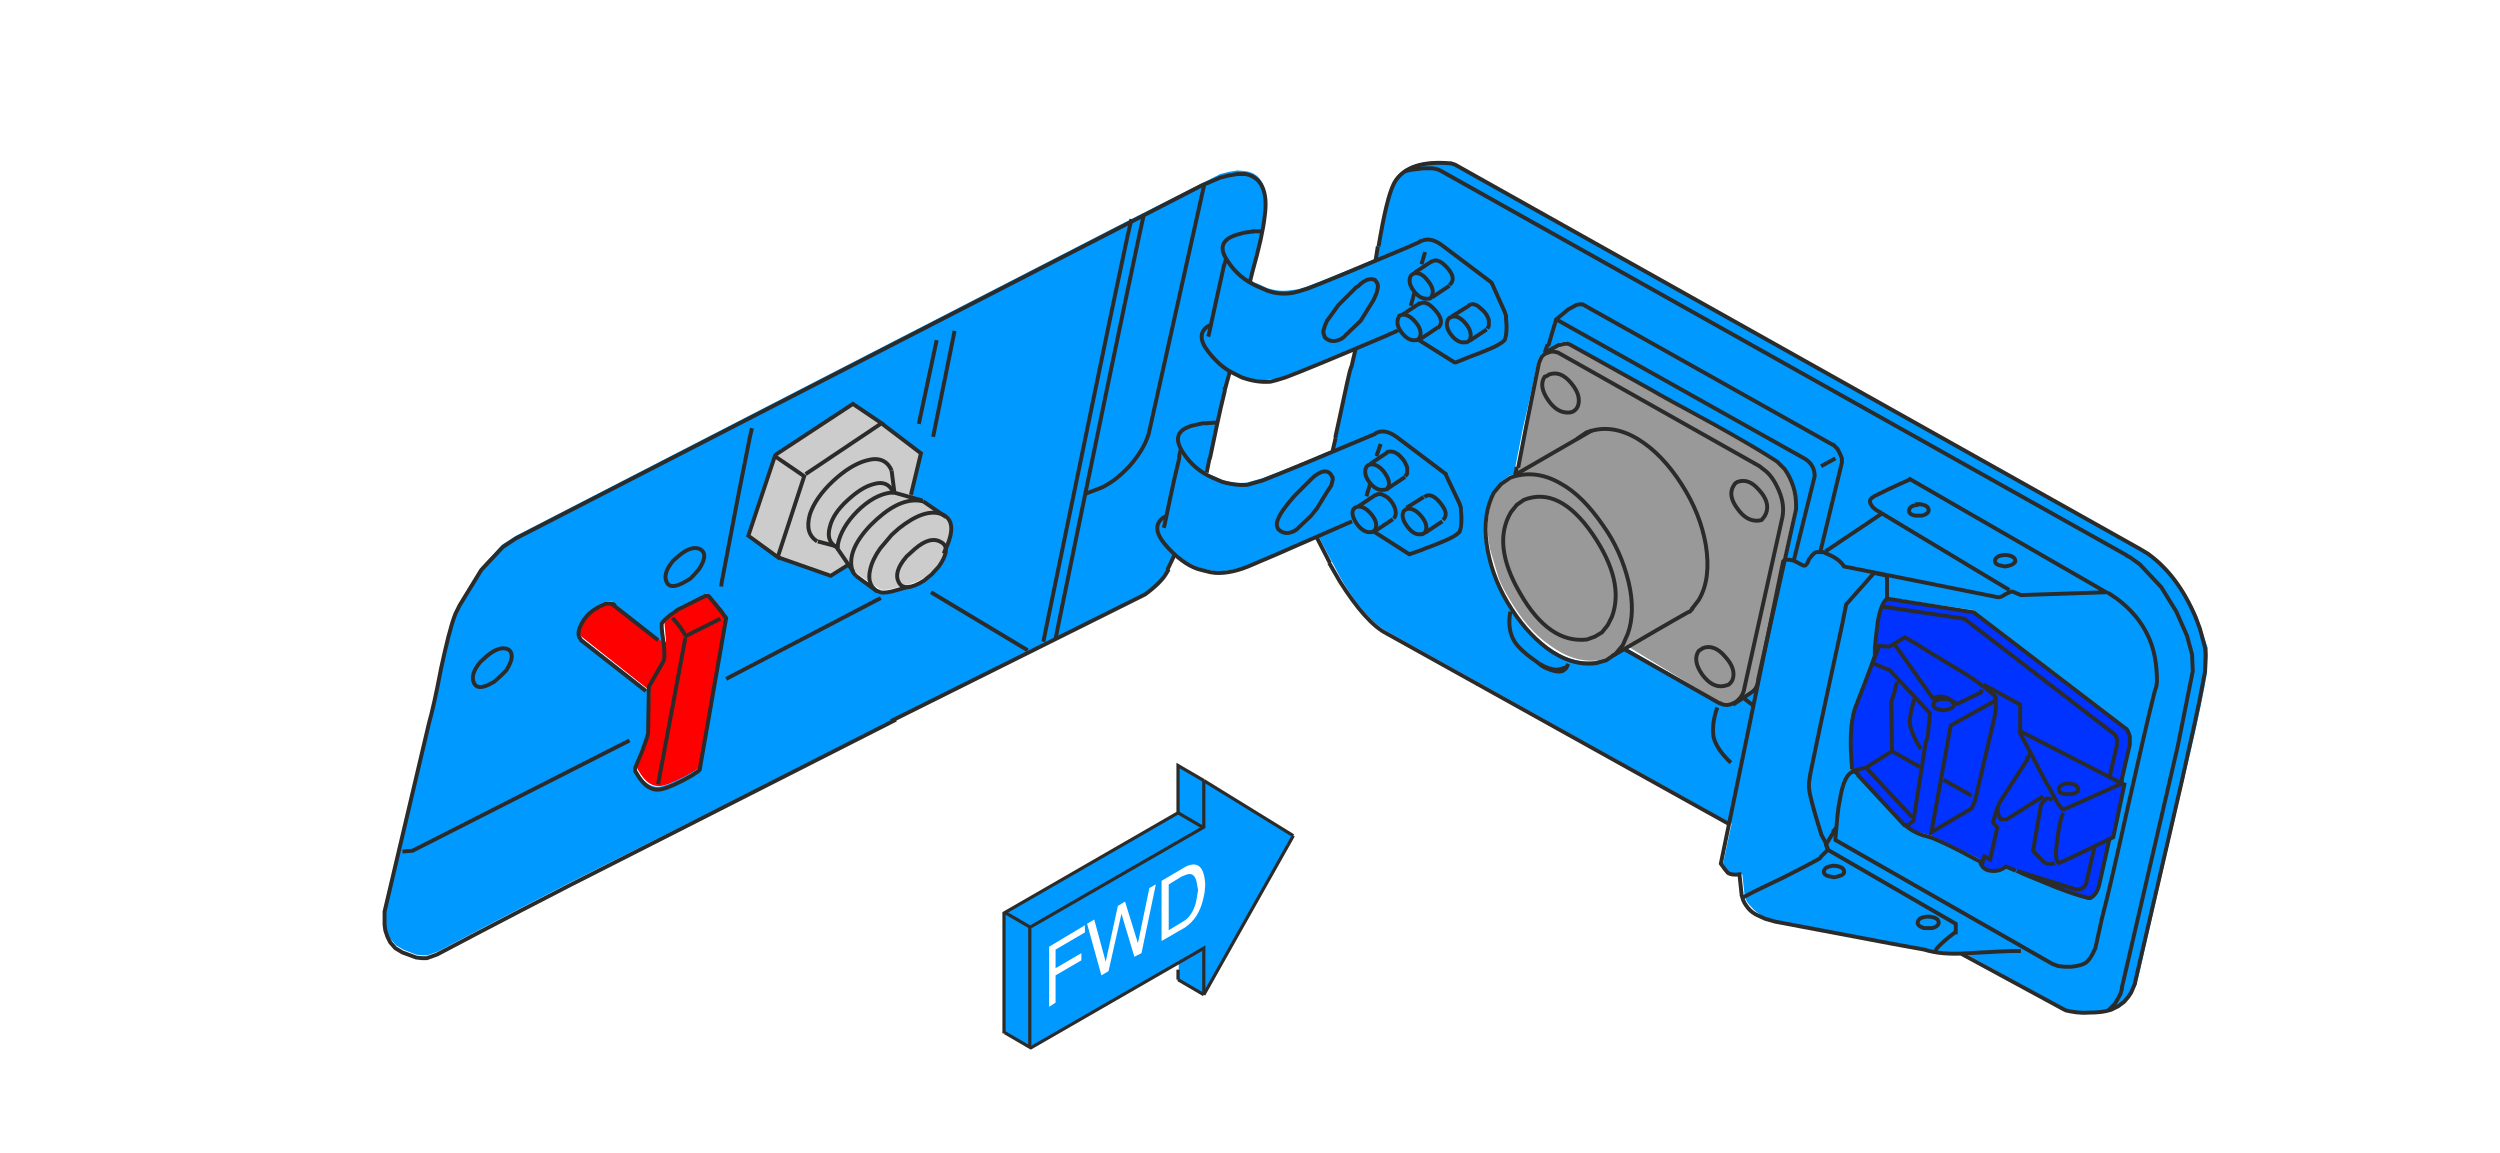 <?xml version="1.0" encoding="utf-8"?>
<!-- Generator: Adobe Illustrator 24.2.1, SVG Export Plug-In . SVG Version: 6.00 Build 0)  -->
<svg version="1.1" id="Ebene_1" xmlns="http://www.w3.org/2000/svg" xmlns:xlink="http://www.w3.org/1999/xlink" x="0px" y="0px"
	 viewBox="0 0 349.1 161" style="enable-background:new 0 0 349.1 161;" xml:space="preserve">
<style type="text/css">
	.st0{fill:#FF0000;}
	.st1{fill:#CCCCCC;}
	.st2{fill:#0099FF;}
	.st3{fill:#0033FF;}
	.st4{fill:#999999;}
	.st5{fill:none;stroke:#2B2B2A;stroke-width:0.55;stroke-miterlimit:5;}
	.st6{fill:none;stroke:#2B2B2A;stroke-width:0.45;stroke-miterlimit:5;}
</style>
<path class="st0" d="M85.4,84L85.4,84h-0.8l-0.9,0.4l-0.4,0.2c-0.7,0.4-1.2,1-1.7,1.6c-0.6,0.8-0.8,1.5-0.7,2.1l0.1,0.4l0.2,0.2
	l9.1,7.2l0.5,0.6l-0.1,5.4c-0.1,0.5-0.4,1.2-0.8,2.4c-0.5,1.3-0.8,2.1-0.9,2.4l-0.1,0.2l0.1,0.2l0.1,0.2c1,1.8,2.1,2.5,3.5,2.2
	c0.9-0.2,2.3-0.8,4.2-1.9l0.9-0.6l0.2-0.2l3.7-21.1l-2.4-3l-0.2-0.1l-0.3,0.1l-0.4,0.1l-3.3,1.7l-0.7,0.4c-0.4,0.3-0.7,0.5-0.9,0.7
	c-0.4,0.3-0.6,0.6-0.6,0.8l-0.1,0.2l0.1,0.3c0,0.3,0.1,1.1,0.2,2.4c0,0.1,0,0.1,0,0.2L85.4,84z"/>
<path class="st1" d="M108.2,63.4l-3.6,11.1l4,3l7.4,2.6l2.6-1.6l0.5,0.8c0,0.1,0,0.2,0.1,0.2l0.3,0.5l3.4,2.3
	c0.3,0.1,0.9,0.1,1.7-0.1c0.5-0.1,1.1-0.3,1.8-0.5l0.8-0.2c0.5-0.1,1.1-0.4,1.8-0.8l1.1-0.9l1-1.1c0.4-0.7,0.7-1.3,0.8-1.8
	c0-0.1,0-0.2,0.1-0.3c0.2-0.4,0.4-0.8,0.6-1.2c0.6-1.9,0.5-3.1-0.4-3.8c-0.1-0.1-0.3-0.2-0.4-0.2l-2.8-1.8l-1.8-0.5l1.5-6.2
	l-9.5-6.8L108.2,63.4z"/>
<path class="st2" d="M202.3,22.6c-2.7-0.2-4.7,0.1-6.1,1.1c-0.6,0.4-1,0.8-1.4,1.3c-0.7,1.1-1.4,3.6-2.1,7.5l-0.6,3.6
	c-4.7,2-7.9,3.3-9.6,3.9l-1.2,0.4l-0.9,0.1c-1.2,0.2-2.4,0.1-3.5-0.3l-1.3-0.6c-0.4-0.1-0.7-0.3-1-0.5l0.2-1.1
	c0-0.1,0.1-0.3,0.1-0.4c0.2-0.7,0.4-1.3,0.5-1.9c0,0,0-0.1,0-0.2c0.1-0.3,0.2-0.6,0.2-0.9c0.1-0.6,0.3-1.2,0.4-1.7
	c0.2-0.7,0.3-1.4,0.4-2.1c0.1-0.4,0.1-0.7,0.2-1c0.5-3.6-0.4-5.6-2.7-5.9l-1.1-0.1l-1.2,0.2l-1.2,0.3l-14.4,7.3
	c-28,14.4-56,28.8-83.9,43.2L70.2,76l-3,3.2l-3,4.9l-0.6,1.2c-0.7,1.8-1.3,4.3-2,7.6c-0.7,3.7-1.3,6.3-1.7,7.7l-6.2,26.3v1.8
	l0.1,0.8l0.3,0.9l0.5,0.8l0.7,0.8l1,0.6l1.8,0.7l0.8,0.1l0.8,0l1.4-0.5c2.1-1.1,8.3-4.4,18.6-9.7l80.4-40.5c1.5-1.1,2.4-2.1,2.9-3
	l1.1-2.5c1.3,1.2,2.6,1.9,3.8,2.2l1.9,0.4c1.5,0,3.3-0.4,5.4-1.2c1.1-0.5,2.8-1.2,5.1-2.1l3.8-1.6l3.2,6c2.3,3.9,4.5,6.3,6.6,7.4
	l47.9,26.7l-1.2,5.6c0.5,0.7,0.8,1.2,1,1.3c0.4,0.2,0.9,0.3,1.6,0.2h0.1l0.3,2.8v0.1l0.1,0.2v0.1c0.1,0.5,0.4,0.9,0.9,1.4
	c0.4,0.5,0.9,0.8,1.3,1.1l1.1,0.5l1.4,0.4c3.6,0.7,9.1,1.7,16.4,3.1l4.4,0.8c0.4,0.1,0.8,0.2,1.3,0.3c1.1,0.2,2.4,0.3,3.8,0.2h0
	l14.2,7.8l0.4,0.1c0.8,0.3,1.8,0.4,3.1,0.4c0.9,0,1.8-0.2,2.6-0.4c0.1,0,0.3-0.1,0.4-0.1l1-0.5l0.8-0.6l0.6-0.7l0.4-0.6l0.6-1.1
	l0-0.4l0.1-0.1l5-21.8c1.1-4.7,1.9-8.2,2.5-10.6c1-4.3,1.7-7.8,2.2-10.6l0.1-3.4l-1.4-4.2c-1.7-4-4-6.9-6.8-8.9l-96.7-54.3l-0.5-0.2
	H202.3 M214.7,50.5l0.2-0.5l0.2-0.4l0.3-0.3l0.5-0.2l1.9-1.2l0.8-0.2l0.2,0.1h0.2l0.3,0.1l0.1,0.1l11.5,6.4c1,0.6,3.9,2.2,8.7,4.9
	c3.6,2,6.4,3.7,8.5,5l0.3,0.2l0.9,1c0.5,0.7,0.9,1.4,1.1,2.3c0,0,0.1,0.1,0.1,0.2c0.1,0.2,0.1,0.3,0.1,0.4c0.2,0.7,0.2,1.3,0.1,1.9
	v0.3l0,0.1v0.1l-5.3,23.9v0.2l-0.1,0.3l-0.4,0.8l-0.2,0.2l-2.7,1.9c-0.6,0.3-1.1,0.2-1.7-0.1l-0.1-0.1H240l-13.2-7.6
	c-0.4,0.2-0.9,0.5-1.4,0.8l-1.1,0.8l-1.5,0.4c-2.3,0.3-4.6-0.4-6.8-2.1c-2.1-1.5-4-3.7-5.6-6.4c-0.6-1-1.1-1.9-1.5-2.9l-1.2-4
	c-0.1-0.4-0.1-0.8-0.2-1.2c-0.4-2.9,0-5.4,1.1-7.2l1-1.2l1.2-0.9c0.1,0,0.3-0.1,0.4-0.1l0.2-0.1l1.3-6.6
	C213.7,55.5,214.3,52.5,214.7,50.5 M171.7,51.7c0.1,0.1,0.3,0.1,0.4,0.2l1.2,0.6c1.4,0.5,2.7,0.7,4,0.5l0.9-0.1l1.2-0.4
	c1.6-0.6,4.8-1.9,9.8-4l-0.6,2.6l-0.1,0.4c-0.5,2-1.2,5.1-2,9.2l-0.4,2.1c-4.4,1.9-7.7,3.2-9.9,4l-2.1,0.6c-1.2,0.1-2.4,0-3.5-0.4
	l-1.3-0.6c-0.4-0.1-0.7-0.3-1-0.4l0.6-2.4c0.3-1.6,0.6-3.2,1-4.8c0.3-1.4,0.6-2.9,1-4.3L171.7,51.7 M215.1,92.6l-0.1-0.1h0.1
	L215.1,92.6l0.4,0.1c0.2,0.1,0.4,0.2,0.6,0.3c0.7,0.2,1.3,0.3,1.9,0.2l0.6-0.2l-0.4,0.3c-0.5,0.2-1.2,0.1-2.1-0.2
	C215.8,92.9,215.5,92.8,215.1,92.6 M263.4,83.4L263.4,83.4l12.2,1.8l21.2,16.2l0,0c0.1,0.1,0.3,0.3,0.4,0.6c0.1,0.2,0.2,0.3,0.2,0.5
	c0,0.1,0,0.1,0,0.2v1l-1,4.3l-0.1,1.9l-1.4,6.7c-0.2,0.1-0.3,0.1-0.5,0.2l-1.4,6.6l-0.1,0c-0.2,0.7-0.5,1.2-0.9,1.5l-0.4,0.2
	l-0.3,0.1c-1.2-0.3-2.7-0.9-4.5-1.6c-2-0.8-3.4-1.4-4.4-1.8l-2.5-1.1H280c-0.6,0.5-1.3,0.7-2.1,0.6c-0.6-0.1-1-0.3-1.2-0.8
	c-0.1-0.1-0.2-0.3-0.2-0.4c0-0.1,0-0.1,0-0.1V120l-0.8-0.4c-2.8-1.5-4.8-2.4-6-2.9l-1.4-0.4c-0.9-0.3-1.7-0.7-2.4-1.2l-6.5-7.1v-0.1
	l-0.1-0.1l-0.1-0.2h0l-0.1-0.1l-0.1-0.1l-0.1-0.1l-0.4-0.6l0-0.1c-0.3-3.4-0.1-6,0.5-8c0.9-2.3,1.7-4.5,2.5-6.6
	c0.1-0.3,0.2-0.6,0.3-0.9l0-1.1c0-0.2,0.1-0.4,0.1-0.6c0-0.1,0-0.3,0-0.4l0.5-3.3L263.4,83.4 M104.5,74.6l3.7-11.1l10.9-7.2l9.5,6.9
	l-1.5,6.2l1.8,0.5l2.8,1.8c0.2,0.1,0.3,0.2,0.5,0.2c0.9,0.6,1,1.9,0.4,3.7c-0.1,0.4-0.3,0.8-0.6,1.2c0,0.1,0,0.2,0,0.3
	c-0.1,0.5-0.4,1.1-0.9,1.8l-0.9,1.1l-1.1,0.9c-0.7,0.4-1.4,0.7-1.9,0.9l-0.8,0.2c-0.8,0.2-1.4,0.4-1.8,0.5c-0.8,0.1-1.3,0.1-1.7,0.1
	c0,0-0.1-0.1-0.1-0.1l-0.3-0.2c-0.1,0-0.1-0.1-0.2-0.2l-2.8-1.8l-0.4-0.6c0-0.1,0-0.1,0-0.2l-0.5-0.7l-2.6,1.5l-7.3-2.7L104.5,74.6
	 M85.6,84.1l0.2,0.2l7,5.6c0-0.1-0.1-0.2-0.1-0.2c-0.1-1.2-0.2-2-0.2-2.4L92.4,87l0.1-0.2c0-0.2,0.2-0.5,0.7-0.8
	c0.2-0.2,0.5-0.4,0.9-0.7l0.7-0.5l3.8-1.9h0.3l0.2,0.1l1.8,2.1l0.4,0.7l0.2,0.1l-3.8,21.2l-0.2,0.2l-0.9,0.6c-2,1.1-3.4,1.7-4.2,1.9
	c-1.3,0.3-2.5-0.4-3.5-2.2l-0.2-0.3l-0.1-0.2l0.1-0.3c0.1-0.4,0.4-1.2,0.9-2.4c0.5-1.1,0.8-1.9,0.9-2.3l0.1-5.4l-0.5-0.6L81.1,89
	l-0.2-0.3l-0.1-0.3c-0.1-0.6,0.2-1.3,0.7-2.1c0.5-0.7,1.1-1.2,1.7-1.6l0.5-0.3l0.9-0.4l0.8-0.1L85.6,84.1z"/>
<path class="st3" d="M263.5,83.5L263.5,83.5l-1.1,2.4l-0.4,3.3c0,0.1-0.1,0.3-0.1,0.4c0,0.2,0,0.4,0,0.6l-0.1,1.2
	c-0.1,0.3-0.2,0.5-0.3,0.8c-0.8,2.1-1.6,4.3-2.5,6.6c-0.6,1.9-0.7,4.6-0.5,7.9l0.4,0.6l0.1,0.1l0.1,0.1l0.1,0.1h0l0.1,0.2l0.1,0.1
	v0.1l6.5,7.1c0.6,0.5,1.4,1,2.4,1.2l1.4,0.4c1.2,0.5,3.1,1.4,6,2.9l0.8,0.4v0.1c0,0,0,0.1,0,0.1c0,0.1,0.1,0.3,0.2,0.4
	c0.2,0.4,0.6,0.7,1.2,0.8c0.8,0.1,1.5-0.1,2.1-0.6h0.1l2.5,1.1c0.9,0.4,2.4,0.9,4.4,1.8c1.8,0.7,3.3,1.2,4.5,1.6l0.3-0.1l0.4-0.2
	c0.4-0.3,0.7-0.8,0.9-1.5l0.1,0l1.4-6.6c0.2-0.1,0.3-0.2,0.5-0.2l1.4-6.7l0.1-1.9l1-4.3v-1c0-0.1,0-0.1,0-0.2c0-0.1-0.1-0.2-0.1-0.3
	c-0.1-0.3-0.3-0.4-0.5-0.6v-0.1l-21.2-16.2L263.5,83.5z"/>
<path class="st4" d="M214.9,50.2l-0.1,0.5c-0.4,2-1,4.9-1.8,8.9l-1.2,6.6l-0.2,0.2c-0.2,0-0.3,0.1-0.4,0.1l-1.2,0.9l-1,1.2
	c-1.2,1.9-1.5,4.3-1.1,7.2c0.1,0.3,0.1,0.7,0.2,1l1.2,4c0.4,1,0.9,1.9,1.5,2.9c1.6,2.7,3.4,4.9,5.6,6.4c2.3,1.7,4.6,2.4,6.8,2.1
	l1.5-0.4l1.1-0.8c0.5-0.3,0.9-0.5,1.4-0.8L240,98h0.1l0.1,0.1c0.6,0.3,1.1,0.3,1.7,0.1l2.7-1.9l0.2-0.2l0.4-0.8l0.1-0.3v-0.2
	l5.3-23.9v-0.1l0-0.1v-0.3c0.1-0.6,0-1.2-0.1-1.9c0-0.1-0.1-0.3-0.1-0.4c0-0.1,0-0.1-0.1-0.2c-0.3-0.8-0.7-1.6-1.1-2.2l-0.9-0.9
	l-0.4-0.2c-2-1.3-4.9-3-8.5-5c-4.8-2.6-7.6-4.2-8.6-4.9l-11.5-6.4h-0.1V48l-0.3-0.1h-0.4l-0.8,0.1l-1.9,1.2l-0.4,0.2l-0.3,0.3
	L214.9,50.2 M221.5,60.4c0.1,0,0.1-0.1,0.2-0.1l-0.6,0.2L221.5,60.4z"/>
<path id="Layer0_0_MEMBER_1_MEMBER_1_1_STROKES" class="st5" d="M174.5,39.5l0.4-1.6c0.9-3.2,1.5-5.8,1.7-7.7
	c0.5-3.5-0.5-5.5-2.7-5.9l-1.1,0l-1.2,0.2l-1.2,0.3l-2.6,1.1L72,75.2l-1.8,1.2l-3,3.2l-3,4.9l-0.6,1.2c-0.7,1.8-1.3,4.4-2,7.6
	c-0.7,3.7-1.3,6.3-1.7,7.7l-6.2,26.3v1.8l0.1,0.8l0.3,0.9l0.4,0.8l0.7,0.8l1,0.6l1.9,0.7l0.8,0.1l0.7,0l1.4-0.5
	c2.1-1.1,8.3-4.4,18.6-9.7l45.5-23.1"/>
<path id="Layer0_0_MEMBER_1_MEMBER_2_1_STROKES" class="st5" d="M124.4,100.7l35.5-17.7c1.5-1.1,2.5-2.1,3-3l0.3-0.5"/>
<path id="Layer0_0_MEMBER_1_MEMBER_3_1_STROKES" class="st5" d="M159.7,30.1l-0.6,2.7c-2.3,10.8-6.1,29-11.3,54.4l-0.4,2"/>
<path id="Layer0_0_MEMBER_1_MEMBER_4_1_STROKES" class="st5" d="M158,30.6l-0.6,2.6c-2.6,12.1-6.3,30.3-11.3,54.4l-0.4,2"/>
<path id="Layer0_0_MEMBER_1_MEMBER_5_1_STROKES" class="st5" d="M105,59.8l-0.3,1.3c-0.9,4.4-2.2,11.1-3.9,20.1l-0.1,0.7"/>
<path id="Layer0_0_MEMBER_1_MEMBER_6_1_STROKES" class="st5" d="M98.1,83.4l-3.4,1.7l-0.7,0.5c-0.4,0.3-0.7,0.5-0.9,0.7
	c-0.4,0.3-0.6,0.6-0.7,0.8l0,0.2l0,0.3c0,0.3,0.1,1.1,0.3,2.4c0.1,1.1,0.1,1.9,0,2.2l-0.2,0.4l-1.9,3.3l0,0.4l-0.1,6.1
	c-0.1,0.5-0.4,1.3-0.8,2.4c-0.5,1.3-0.9,2.1-1,2.4l0,0.3l0,0.2l0.2,0.3c1,1.8,2.2,2.5,3.5,2.2c0.9-0.2,2.3-0.8,4.2-1.9l0.9-0.6
	l0.2-0.2l3.7-21.2l-0.1-0.1l-0.5-0.7L99,83.3l-0.2-0.1l-0.3,0L98.1,83.4z"/>
<path id="Layer0_0_MEMBER_1_MEMBER_7_1_STROKES" class="st5" d="M133.3,46.2l-3,14.8"/>
<path id="Layer0_0_MEMBER_1_MEMBER_8_1_STROKES" class="st5" d="M130.8,47.5l-2.5,11.7"/>
<path id="Layer0_0_MEMBER_1_MEMBER_9_1_STROKES" class="st5" d="M171.1,54.1l-0.1,0.6c-0.8,3.2-1.4,6.3-2,9.1l-0.1,0.3"/>
<path id="Layer0_0_MEMBER_1_MEMBER_10_1_STROKES" class="st5" d="M188.7,51.2l-0.2,0.6c-0.5,2-1.1,5.1-2,9.1l0,0.3"/>
<path id="Layer0_0_MEMBER_1_MEMBER_11_1_STROKES" class="st5" d="M192.5,34.4l0.3-1.7c0.7-3.9,1.4-6.5,2.1-7.5
	c1.3-1.9,3.8-2.7,7.5-2.4l0.1,0h0.1l0.6,0.2l95.7,53.7l1,0.6c2.8,2,5,4.9,6.7,8.9l0.6,1.6l0.7,2.6l0.1,1.1l-0.1,2.3
	c-0.5,2.8-1.2,6.3-2.2,10.6c-0.5,2.4-1.3,5.9-2.4,10.6l-5.1,21.9l0,0.1l-0.1,0.4l-0.5,1.2l-0.4,0.6l-0.6,0.7l-0.8,0.6l-1,0.5
	c-0.9,0.3-1.9,0.4-3.1,0.4c-1.3,0.1-2.3-0.1-3.2-0.3l-0.4-0.2l-14.2-7.7"/>
<path id="Layer0_0_MEMBER_1_MEMBER_12_1_STROKES" class="st5" d="M196.2,23.9l0.9-0.2l1.7-0.2l1.2,0l0.6,0.1l0.5,0.2l95.8,53.7
	l0.1,0.1l0.4,0.2l1.4,1l3,3.2l2.1,3.4l1.5,3.4l0.7,2.6l0.1,2.3l-2.1,10.5l-7.8,33.7v0l0,0.2l-0.2,0.7l-0.5,0.9l-0.3,0.5l-0.9,0.9"/>
<path id="Layer0_0_MEMBER_1_MEMBER_13_1_STROKES" class="st5" d="M241.5,115.1l-47.8-26.6c-2-1-4.2-3.5-6.6-7.3l-1.5-2.6"/>
<path id="Layer0_0_MEMBER_1_MEMBER_14_1_STROKES" class="st5" d="M168.2,25.6l-7.8,35c-0.5,1.6-1.4,3-2.6,4.4
	c-1.2,1.3-2.5,2.4-4,3.1l-2.1,0.8"/>
<path id="Layer0_0_MEMBER_1_MEMBER_15_1_STROKES" class="st5" d="M192.4,40.2l0-0.4l-0.1-0.3l-0.3-0.4c-0.6-0.3-1.4-0.1-2.4,0.9
	l-0.2,0.1l-2.5,2.5l-1.6,2.2l-0.3,0.7l-0.2,0.7v0.3l0.1,0.3l0.1,0.3c0.4,0.4,0.9,0.6,1.5,0.5c0.5-0.1,1-0.3,1.4-0.8l2.1-2l1.8-2.9
	l0.4-0.9L192.4,40.2z"/>
<path id="Layer0_0_MEMBER_1_MEMBER_16_1_STROKES" class="st5" d="M185.9,67.8l0.2-0.8l0-0.3l-0.3-0.5l-0.2-0.2
	c-0.6-0.4-1.4-0.1-2.4,0.8l-0.2,0.2l-0.1,0.1l-2,2c-1.8,2-2.7,3.4-2.6,4.3l0.1,0.3l0.1,0.2c0.4,0.4,0.9,0.6,1.5,0.5
	c0.5-0.1,1-0.3,1.4-0.8l1.6-1.5l0.9-1.1l1.4-2.3L185.9,67.8z"/>
<path id="Layer0_0_MEMBER_1_MEMBER_17_1_STROKES" class="st5" d="M164.7,63.7l-0.1,0.6c-0.8,3.2-1.4,6.3-2,9.1l-0.1,0.3"/>
<path id="Layer0_0_MEMBER_1_MEMBER_18_1_STROKES" class="st5" d="M168.6,59.1l-0.6,0l-1.4,0.3c-2.2,0.6-2.7,1.8-1.4,3.8
	c1.1,1.7,2.5,2.8,4.1,3.5l1.4,0.6c1.1,0.3,2.3,0.5,3.5,0.4l2.1-0.6c2.8-1.1,7.4-3,13.8-5.7l1.9-0.8l0.1-0.1l0.2-0.1l0.3-0.1
	c0.9-0.2,1.8,0.2,2.8,1l6.5,4.9l0,0.1l1.9,4l0.2,0.6l0,0.4c0.1,0.8,0.1,1.6,0,2.3l-0.1,0.4l-0.1,0.3c-0.4,0.4-1.2,0.9-2.5,1.4
	c-1.4,0.6-2.4,0.9-2.8,1.1l-1.7,0.6l-5-3.2"/>
<path id="Layer0_0_MEMBER_1_MEMBER_19_1_STROKES" class="st5" d="M163,72l-0.6,0.3c-1.3,1-1,2.4,0.8,4.3c1.6,1.7,3.2,2.7,4.6,3
	l1.2,0.3l0.7,0.1c1.5,0.1,3.3-0.3,5.3-1.2c1.1-0.5,2.9-1.2,5.1-2.2l8.7-3.8h0"/>
<path id="Layer0_0_MEMBER_1_MEMBER_20_1_STROKES" class="st5" d="M192.8,62l-0.6,1.7"/>
<path id="Layer0_0_MEMBER_1_MEMBER_21_1_STROKES" class="st5" d="M191.3,67.6l-0.1,0.4c-0.2,0.6-0.3,1-0.4,1.3"/>
<path id="Layer0_0_MEMBER_1_MEMBER_22_1_STROKES" class="st5" d="M193.7,63.2l-2.4,1.6"/>
<path id="Layer0_0_MEMBER_1_MEMBER_23_1_STROKES" class="st5" d="M196.2,66.6l-2.4,1.6"/>
<path id="Layer0_0_MEMBER_1_MEMBER_24_1_STROKES" class="st5" d="M192.1,69.1l-2.4,1.6"/>
<path id="Layer0_0_MEMBER_1_MEMBER_25_1_STROKES" class="st5" d="M194.5,72.5l-2.4,1.6"/>
<path id="Layer0_0_MEMBER_1_MEMBER_26_1_STROKES" class="st5" d="M198.8,69.4l-2.4,1.5"/>
<path id="Layer0_0_MEMBER_1_MEMBER_27_1_STROKES" class="st5" d="M201.4,72.8l-2.4,1.6"/>
<path id="Layer0_0_MEMBER_1_MEMBER_28_1_STROKES" class="st5" d="M193.7,68.3l0.2-0.4c0.2-0.6-0.1-1.3-0.7-2.1
	c-0.7-0.8-1.4-1.1-2-0.9L191,65l-0.2,0.2c-0.3,0.6-0.2,1.3,0.4,2.1c0.6,0.8,1.3,1.2,1.9,1.1l0.2,0L193.7,68.3z"/>
<path id="Layer0_0_MEMBER_1_MEMBER_29_1_STROKES" class="st5" d="M196.2,66.5L196.2,66.5L196.2,66.5l0.2-0.2l0.1-0.2l0-0.2v-0.3
	l0-0.3l-0.1-0.3l-0.3-0.6c-0.8-1.1-1.5-1.5-2.3-1.3l-0.2,0.1"/>
<path id="Layer0_0_MEMBER_1_MEMBER_30_1_STROKES" class="st5" d="M201.5,72.6c0.6-0.6,0.5-1.3-0.4-2.4c-0.8-1-1.6-1.3-2.2-0.8"/>
<path id="Layer0_0_MEMBER_1_MEMBER_31_1_STROKES" class="st5" d="M194.6,72.4c0.3-0.3,0.4-0.7,0.2-1.4c-0.2-0.6-0.5-1-0.8-1.3
	l-0.2-0.2l-0.3-0.2l-0.6-0.3l-0.2,0h-0.3l-0.4,0.2"/>
<path id="Layer0_0_MEMBER_1_MEMBER_32_1_STROKES" class="st5" d="M189.5,73.2c0.6,0.8,1.3,1.2,1.9,1.1l0.2,0l0.2-0.1L192,74l0.1-0.2
	c0.2-0.6,0-1.3-0.7-2.1c-0.7-0.8-1.4-1.1-2-0.9l-0.2,0.1l-0.2,0.2C188.7,71.6,188.9,72.3,189.5,73.2z"/>
<path id="Layer0_0_MEMBER_1_MEMBER_33_1_STROKES" class="st5" d="M196.5,73.5c0.6,0.8,1.2,1.2,1.9,1.1l0.2,0l0.2-0.1l0.2-0.2
	l0.1-0.2c0.2-0.6,0-1.3-0.7-2.1c-0.7-0.8-1.4-1.1-2-0.9l-0.2,0.1l-0.2,0.2C195.7,72,195.9,72.7,196.5,73.5z"/>
<path id="Layer0_0_MEMBER_1_MEMBER_34_1_STROKES" class="st5" d="M87.9,103.4l-30.3,15.4l-1.4,0.1"/>
<path id="Layer0_0_MEMBER_1_MEMBER_35_1_STROKES" class="st5" d="M101.4,94.8L123,83.5"/>
<path id="Layer0_0_MEMBER_1_MEMBER_36_1_STROKES" class="st5" d="M130,82.7l13.5,8.1"/>
<path id="Layer0_0_MEMBER_1_MEMBER_37_1_STROKES" class="st5" d="M128.9,70l3.2,2.2"/>
<path id="Layer0_0_MEMBER_1_MEMBER_38_1_STROKES" class="st5" d="M119.5,80.4l3,2.2"/>
<path id="Layer0_0_MEMBER_1_MEMBER_39_1_STROKES" class="st5" d="M114.2,75.6l2.6,0.7"/>
<path id="Layer0_0_MEMBER_1_MEMBER_40_1_STROKES" class="st5" d="M100.6,86.4l-4.8,2.4l-0.1-0.1c-0.4-0.7-0.9-1.4-1.6-2.2l-0.2-0.2"
	/>
<path id="Layer0_0_MEMBER_1_MEMBER_41_1_STROKES" class="st5" d="M91.9,109.5l3.8-20.4"/>
<path id="Layer0_0_MEMBER_1_MEMBER_42_1_STROKES" class="st5" d="M91.9,89.4l-6.5-5.1"/>
<path id="Layer0_0_MEMBER_1_MEMBER_43_1_STROKES" class="st5" d="M90.2,96.5L81,89.3"/>
<path id="Layer0_0_MEMBER_1_MEMBER_44_1_STROKES" class="st5" d="M81.1,89.3L80.9,89l-0.1-0.3c-0.1-0.6,0.2-1.3,0.7-2.1
	c0.5-0.7,1-1.2,1.7-1.6l0.5-0.3l0.9-0.4l0.8,0l0.3,0.1l0.2,0.2h0l0,0"/>
<path id="Layer0_0_MEMBER_1_MEMBER_45_1_STROKES" class="st5" d="M94.8,77.6c1.2-1,2.2-1.3,3-0.9c0.8,0.5,0.7,1.4-0.2,2.8l-0.8,0.9
	l-0.4,0.4l-0.5,0.3c-1.5,0.9-2.4,1-2.8,0.2c-0.4-0.8-0.1-1.8,0.9-3L94.8,77.6z"/>
<path id="Layer0_0_MEMBER_1_MEMBER_46_1_STROKES" class="st5" d="M114.1,75.6c-1.2-0.8-1.5-2-1-3.8c0.5-1.5,1.6-3.1,3.2-4.6
	c1.6-1.5,3.2-2.5,4.7-2.9c1.7-0.5,2.9,0,3.5,1.4"/>
<path id="Layer0_0_MEMBER_1_MEMBER_47_1_STROKES" class="st5" d="M124.7,68.7c-0.5-1.1-1.4-1.5-2.7-1.1c-1.2,0.3-2.4,1.1-3.7,2.3
	c-1.3,1.2-2.1,2.4-2.4,3.6c-0.4,1.4-0.1,2.3,0.9,2.9l2.4,3.5"/>
<path id="Layer0_0_MEMBER_1_MEMBER_48_1_STROKES" class="st5" d="M119.5,80.4l-0.4-0.5c-0.7-1.9,0.1-4.1,2.5-6.6
	c2.4-2.4,4.6-3.6,6.7-3.4l0.6,0.1"/>
<path id="Layer0_0_MEMBER_1_MEMBER_49_1_STROKES" class="st5" d="M117,76.5l0-0.5c0.3-1.5,1.2-3.1,2.7-4.6c1.5-1.5,3.1-2.4,4.6-2.6
	l0.5,0"/>
<path id="Layer0_0_MEMBER_1_MEMBER_50_1_STROKES" class="st5" d="M127.7,76.7c1.5-1.3,2.7-1.6,3.7-1c1,0.5,0.9,1.7-0.3,3.4l-1,1.1
	l-1.1,0.9c-1.8,1.1-3,1.2-3.5,0.2c-0.5-0.9-0.2-2.1,1.1-3.6L127.7,76.7z"/>
<path id="Layer0_0_MEMBER_1_MEMBER_51_1_STROKES" class="st5" d="M70.7,93.6L70.3,94l-0.4,0.4L69,95.2c-1.5,0.9-2.4,1-2.8,0.2
	c-0.4-0.8-0.1-1.8,0.9-3l0.9-0.8c1.2-1,2.2-1.3,3-0.9C71.7,91.2,71.6,92.2,70.7,93.6z"/>
<path id="Layer0_0_MEMBER_1_MEMBER_52_1_STROKES" class="st5" d="M124.5,65.7l0.4,3.1l3.9,1.1"/>
<path id="Layer0_0_MEMBER_1_MEMBER_53_1_STROKES" class="st5" d="M127.1,81.9l-0.8,0.2c-0.7,0.2-1.4,0.4-1.8,0.5
	c-0.9,0.2-1.5,0.2-1.8,0l-0.3-0.1c-0.9-0.6-1.2-1.6-0.9-2.9c0.2-1,0.7-2,1.4-3l1.6-1.9l1-0.9c2.4-1.9,4.4-2.6,6-2
	c1.6,0.6,1.8,2.3,0.4,5.2l-0.1,0.3"/>
<path id="Layer0_0_MEMBER_1_MEMBER_54_1_STROKES" class="st5" d="M108.6,77.8l-4.1-3l3.7-11.1l4.1,2.8L108.6,77.8z M108.6,77.8
	l7.4,2.6l2.4-1.5"/>
<path id="Layer0_0_MEMBER_1_MEMBER_55_1_STROKES" class="st5" d="M108.3,63.5l10.8-7.1l4,2.7l-10.6,7.1"/>
<path id="Layer0_0_MEMBER_1_MEMBER_56_1_STROKES" class="st5" d="M123.2,59.2l5.4,4.1l-1.4,5.8"/>
<path id="Layer0_0_MEMBER_1_MEMBER_57_1_STROKES" class="st5" d="M254.9,77l7.9-5.3l17.8,10.7"/>
<path id="Layer0_0_MEMBER_1_MEMBER_58_1_STROKES" class="st5" d="M262.7,71.6c-0.5-0.2-0.9-0.5-1.2-0.8c-0.4-0.5-0.5-0.9-0.2-1.2
	l0.4-0.3c1-0.5,2.6-1.3,4.9-2.3l0.1-0.1l27.4,15.8l-11.9,0.4l-1.2-0.5c-0.2,0-0.6,0.2-1,0.4c-0.4,0.3-0.7,0.4-1,0.4v0l-21.5-4.3l0,0
	v0c-0.3-0.5-0.9-1.1-2-1.6l-0.9-0.4l-0.2,0h-0.2l-0.2,0h-0.2l-0.2,0l-0.2,0.1l-0.2,0.2l-0.2,0.2l-0.4,0.5l-0.1,0.3
	c-0.2,0.4-0.4,0.6-0.5,0.6c-0.1,0-0.4-0.1-0.9-0.4l-0.6-0.3c-0.7-0.2-1.2-0.2-1.4,0l-0.1,0.1l-8.7,42.2c0.5,0.7,0.8,1.1,1,1.3
	c0.3,0.2,0.9,0.3,1.6,0.2h0l0.3,2.8v0.1l0.1,0.3c0.1,0.5,0.4,1,0.8,1.5c0.4,0.5,0.9,0.8,1.3,1l1.1,0.5l1.4,0.4
	c3.6,0.7,9.1,1.7,16.4,3.1l4.4,0.8c1.6,0.5,3.6,0.7,6.1,0.5c3.7-0.2,5.8-0.3,6.2-0.3l1.2,0"/>
<path id="Layer0_0_MEMBER_1_MEMBER_59_1_STROKES" class="st5" d="M294.4,82.8l1.2,0.8c2,1.5,3.4,3.2,4.3,5.1c0.9,1.8,1.3,4,1.3,6.5
	l-0.1,0.7l-0.2,0.6c-0.9,3.5-2.1,8.8-3.7,15.9c-1.6,7.2-2.8,12.5-3.7,15.9l-0.9,4.1l0,0l-0.1,0.2c-0.4,0.9-0.8,1.5-1.2,1.8
	c-0.4,0.3-1.1,0.5-2.1,0.6l-0.9,0l-0.9-0.1l-0.8-0.3l-30.3-17.3l0-0.2c0.2-2.2,0.3-4,0.6-5.3c0.4-2.6,1.1-4,2.1-4.1h0.2"/>
<path id="Layer0_0_MEMBER_1_MEMBER_60_1_STROKES" class="st5" d="M260.7,107.1l0.5-0.3c0.1-0.1,1.1-0.7,3-1.9l0,0l-0.1-6.9
	c0.3-0.9,0.6-1.8,0.8-2.8"/>
<path id="Layer0_0_MEMBER_1_MEMBER_61_1_STROKES" class="st5" d="M243.4,125.3l0.4-0.2c1.1-0.6,2.8-1.4,5.1-2.5c2-1,3.7-1.9,5-2.6
	l0.4-0.3"/>
<path id="Layer0_0_MEMBER_1_MEMBER_62_1_STROKES" class="st5" d="M270.3,132.8l0.1-0.3c0.5-0.6,1.4-1.4,2.6-2.3l0.1,0V129
	l-17.8-10.3l-0.3-0.8l1.1-1.8"/>
<path id="Layer0_0_MEMBER_1_MEMBER_63_1_STROKES" class="st5" d="M254.3,116.6l0-0.2l-0.2-0.6c-0.9-2.9-1.4-4.8-1.5-5.8v-0.7
	l0.2-1.3c1.9-9.2,3.4-16,4.4-20.6l0.6-3l3.9-4.4l1.8,0.4v3.2l-0.1,0.1c-0.5,0.4-0.9,1.5-1.2,3.2c-0.1,0.7-0.2,1.8-0.4,3.5l0,1.2
	c-0.8,2.3-1.8,4.8-2.8,7.4c-0.6,2-0.7,4.6-0.4,8l0,0.4"/>
<path id="Layer0_0_MEMBER_1_MEMBER_64_1_STROKES" class="st5" d="M263.5,83.6l12.1,1.9l21.2,16.2l0,0c0.2,0.1,0.3,0.3,0.4,0.6
	c0.1,0.2,0.2,0.5,0.2,0.7l0,1l-1.2,5.2"/>
<path id="Layer0_0_MEMBER_1_MEMBER_65_1_STROKES" class="st5" d="M294.6,117l-1.5,6.7l0,0c-0.2,0.7-0.5,1.2-0.9,1.5l-0.3,0.2l-0.3,0
	c-1.2-0.3-2.7-0.8-4.5-1.5c-2-0.8-3.4-1.4-4.4-1.8l-1.1-0.5l8.3,2.6l0.3,0c0.4,0,0.8-0.2,1.1-0.8v0l1.2-5.2"/>
<path id="Layer0_0_MEMBER_1_MEMBER_66_1_STROKES" class="st5" d="M294.6,108.4l1-4.3l0-0.4c0.1-0.5-0.1-1-0.5-1.3l-20.8-16
	l-11.5-1.7"/>
<path id="Layer0_0_MEMBER_1_MEMBER_67_1_STROKES" class="st5" d="M267.3,97.6c-0.5,1.8-0.7,3-0.6,3.5c0.1,0.7,0.5,1.8,1.4,3.3
	l0.1,0.2"/>
<path id="Layer0_0_MEMBER_1_MEMBER_68_1_STROKES" class="st5" d="M264.2,104.9l3.9,2.2"/>
<path id="Layer0_0_MEMBER_1_MEMBER_69_1_STROKES" class="st5" d="M271.4,108.9l3.9,2.2"/>
<path id="Layer0_0_MEMBER_1_MEMBER_70_1_STROKES" class="st5" d="M278.7,97.8l0,0.2c0,0.5,0,1.2-0.2,2.2l-2.7,11.6l-0.5,1.1
	l-5.6,3.3l2.7-14.9L278.7,97.8z M278.7,97.8l-0.1-0.6c-1.1-1-2.8-2.3-5.3-3.8c-2.8-1.7-4.7-2.8-5.7-3.5l-1.6-0.9l-2.2,1.3l-1.4-0.1
	l-0.9,2.4l2.4,1l5.6,6l-0.3,3.2l-0.3,0.9l-1.7,10.9l-0.7,0.6h-0.6l-6.4-6.9l0-0.1l-0.1-0.1l-0.2-0.2l-0.1-0.1l-0.1-0.1l-0.1,0
	l-0.1,0l0-0.1l1.7-0.4h0.1l6.4,6.9"/>
<path id="Layer0_0_MEMBER_1_MEMBER_71_1_STROKES" class="st5" d="M264.5,89.9l5.4,7.6h0c0.7-0.3,1.3-0.3,1.8-0.1
	c0.3,0.1,0.8,0.4,1.6,0.9v0l3.3-1.6l0.1-0.4"/>
<path id="Layer0_0_MEMBER_1_MEMBER_72_1_STROKES" class="st5" d="M265.9,115.2l0.2,0.1c0.6,0.5,1.4,1,2.3,1.3l1.4,0.4
	c1.2,0.5,3.2,1.4,5.9,2.9l0.8,0.4v0c0.2,0.8,0.7,1.2,1.5,1.3c0.8,0.1,1.5-0.1,2.1-0.6l0,0l1.4,0.6"/>
<path id="Layer0_0_MEMBER_1_MEMBER_73_1_STROKES" class="st5" d="M277,95.6l5.1,2.8v3.7l14.2,7.3l-7.8,3.5l-0.4,0.1l-0.2-0.1
	l-0.6-0.8l-1.3-2.4l-0.1-0.1l-3.8-7.2l-0.1-0.3"/>
<path id="Layer0_0_MEMBER_1_MEMBER_74_1_STROKES" class="st5" d="M288.1,113.5c-0.3,0.7-0.6,1.9-0.8,3.6c-0.3,2-0.3,3.1,0.2,3.4l0,0
	l0.3-0.1c1.6-0.7,4-1.9,7.3-3.5l1.6-7.6"/>
<path id="Layer0_0_MEMBER_1_MEMBER_75_1_STROKES" class="st5" d="M286.9,120.5c-0.5,0.3-1.1,0.2-1.7-0.3c-0.6-0.7-1.1-1.1-1.3-1.4
	l0,0l1.1-6.4c0.3-0.4,0.5-0.7,0.6-0.8c0.3-0.2,0.6-0.1,1,0.1"/>
<path id="Layer0_0_MEMBER_1_MEMBER_76_1_STROKES" class="st5" d="M283.2,105.9l-4,6.2c-0.4,0.9-0.3,1.6,0.2,2.3h0l0,0
	c0.1,0,0.3,0,0.7,0h0.1l0.2-0.1l4.9-3.1"/>
<path id="Layer0_0_MEMBER_1_MEMBER_77_1_STROKES" class="st5" d="M276.7,120.9l0.4-1.3l0.8,0.4l1-4.4l-0.6-0.8l0.6-2"/>
<path id="Layer0_0_MEMBER_1_MEMBER_78_1_STROKES" class="st5" d="M279.8,77.5c-0.7,0.1-1.1,0.3-1.2,0.7c-0.1,0.4,0.2,0.7,0.9,0.8
	l0.5,0.1l0.5-0.1c0.7-0.2,1-0.5,0.9-0.8c-0.1-0.4-0.5-0.6-1.2-0.7H279.8z"/>
<path id="Layer0_0_MEMBER_1_MEMBER_79_1_STROKES" class="st5" d="M288.7,109.4c-0.7,0.1-1.1,0.3-1.2,0.7c-0.1,0.4,0.2,0.7,0.9,0.8
	l0.2,0h0.5l0.2,0c0.7-0.2,1-0.4,0.9-0.8c-0.1-0.4-0.5-0.6-1.2-0.7H288.7z"/>
<path id="Layer0_0_MEMBER_1_MEMBER_80_1_STROKES" class="st5" d="M255.9,120.9c-0.7,0.1-1.1,0.3-1.2,0.7c-0.1,0.4,0.2,0.7,0.9,0.8
	l0.5,0.1l0.5-0.1c0.7-0.2,1-0.4,0.9-0.8c-0.1-0.4-0.5-0.6-1.2-0.7l-0.2,0L255.9,120.9z"/>
<path id="Layer0_0_MEMBER_1_MEMBER_81_1_STROKES" class="st5" d="M269.5,129.6l0.3,0c0.7-0.2,1-0.5,0.9-0.9
	c-0.1-0.4-0.5-0.6-1.2-0.7H269c-0.7,0.1-1.1,0.3-1.2,0.7c-0.1,0.4,0.2,0.7,0.9,0.9l0.2,0H269.5z"/>
<path id="Layer0_0_MEMBER_1_MEMBER_82_1_STROKES" class="st5" d="M267.7,70.5c-0.7,0.1-1,0.3-1.1,0.7c-0.1,0.4,0.2,0.7,0.9,0.8
	l0.2,0h0.5l0.2,0c0.7-0.2,1-0.5,0.9-0.9c-0.1-0.4-0.5-0.6-1.2-0.7H267.7z"/>
<path id="Layer0_0_MEMBER_1_MEMBER_83_1_STROKES" class="st5" d="M271.1,97.6c-0.7,0.1-1,0.3-1.1,0.7c-0.1,0.4,0.2,0.7,0.9,0.8
	l0.5,0.1l0.5-0.1c0.7-0.2,1-0.4,0.9-0.8c-0.1-0.4-0.5-0.7-1.2-0.7H271.1z"/>
<path id="Layer0_0_MEMBER_1_MEMBER_84_1_STROKES" class="st5" d="M254.2,77l3-12.4l0-0.6l-0.2-0.5l-0.2-0.4l-0.2-0.4l-0.6-0.6h-0.1
	L221,42.5h0l-0.1,0h-0.2l-0.2,0l-0.4,0.1l-1.1,0.6l-1.7,1.4l-1.1,3.7"/>
<path id="Layer0_0_MEMBER_1_MEMBER_85_1_STROKES" class="st5" d="M250.5,78.2l2.9-11.7c0-1-0.4-1.8-1.3-2.4l0,0l-34.6-19.4"/>
<path id="Layer0_0_MEMBER_1_MEMBER_86_1_STROKES" class="st5" d="M256.3,64l-2,1.1"/>
<path id="Layer0_0_MEMBER_1_MEMBER_87_1_STROKES" class="st5" d="M217.8,48.1l-2,1.1"/>
<path id="Layer0_0_MEMBER_1_MEMBER_88_1_STROKES" class="st5" d="M226.9,90.7l13.2,7.5l0,0l0.1,0c0.7,0.4,1.4,0.3,2.2-0.2
	c0.7-0.5,1.1-1.2,1.2-2v0l5.3-23.8c0.2-1.1,0.1-2.3-0.5-3.7c-0.6-1.4-1.3-2.4-2.2-3l-0.5-0.4l-28.2-15.9l-0.1,0l-0.4-0.1h-0.4
	l-0.6,0.2l-0.4,0.2l-0.3,0.3l-0.2,0.4l-0.2,0.5c-0.4,2-1,4.9-1.8,8.9l-1.1,5.7"/>
<path id="Layer0_0_MEMBER_1_MEMBER_89_1_STROKES" class="st5" d="M217.7,48.2l0.8-0.2l0.2,0h0.2l0.3,0.1l0,0h0l11.5,6.4
	c1,0.6,3.9,2.2,8.7,4.8c3.6,2,6.5,3.7,8.5,5l0.3,0.2l1,1c0.5,0.7,0.9,1.5,1.2,2.4c0.3,0.9,0.4,1.8,0.4,2.6l0,0.3l0,0.2v0.1
	l-5.3,23.8v0.2l-0.1,0.4l-0.2,0.5l-0.2,0.3l-0.3,0.3l-2.7,1.8"/>
<path id="Layer0_0_MEMBER_1_MEMBER_90_1_STROKES" class="st5" d="M215.7,52.6c-0.6,0.9-0.4,2,0.5,3.3c0.9,1.3,1.9,1.8,3,1.7l0.4-0.1
	l0.3-0.2l0.2-0.2l0.2-0.3c0.4-1,0.1-2.1-0.9-3.3c-1-1.2-2-1.6-3.1-1.2l-0.3,0.2L215.7,52.6z"/>
<path id="Layer0_0_MEMBER_1_MEMBER_91_1_STROKES" class="st5" d="M246.4,72.1l0.2-0.4c0.4-1,0.1-2.1-0.9-3.2c-1-1.2-2-1.6-3.1-1.2
	l-0.3,0.2l-0.2,0.3c-0.6,0.9-0.4,2,0.5,3.2c0.9,1.3,1.9,1.8,3,1.7l0.4-0.1L246.4,72.1z"/>
<path id="Layer0_0_MEMBER_1_MEMBER_92_1_STROKES" class="st5" d="M241.4,95.6l0.3-0.3l0.2-0.3c0.4-1,0.1-2.1-1-3.3
	c-1-1.2-2.1-1.6-3.1-1.2l-0.6,0.4c-0.6,0.9-0.4,2,0.5,3.3c0.9,1.2,1.9,1.8,3,1.6l0.4-0.1L241.4,95.6z"/>
<path id="Layer0_0_MEMBER_1_MEMBER_93_1_STROKES" class="st5" d="M207.6,76c0.4,2.7,1.3,5.4,2.9,8.1c1.6,2.7,3.4,4.8,5.5,6.4
	c2.3,1.7,4.6,2.4,6.9,2.1l1.4-0.4l1.3-0.9l1-1.2l0.7-1.6c0.7-1.9,0.8-4.4,0.1-7.3c-0.7-2.8-1.8-5.4-3.6-7.9
	c-1.8-2.6-3.7-4.6-5.9-5.8c-2.4-1.4-4.8-1.6-7-0.8l-1.3,0.9l-1,1.2C207.6,70.7,207.2,73.1,207.6,76z"/>
<path id="Layer0_0_MEMBER_1_MEMBER_94_1_STROKES" class="st5" d="M212.3,82.9c2.7,4.7,5.8,6.8,9.3,6.4l1.1-0.4l1-0.6l0.8-1l0.6-1.2
	c1.2-3.3,0.3-7.1-2.7-11.5c-3.1-4.5-6.3-6.1-9.6-4.8l-1,0.7l-0.8,1C209.2,74.5,209.6,78.3,212.3,82.9z"/>
<path id="Layer0_0_MEMBER_1_MEMBER_95_1_STROKES" class="st5" d="M236.2,85.1l1-1.3c1.2-2,1.5-4.6,1-7.7c-0.5-2.9-1.6-5.7-3.4-8.5
	c-1.8-2.8-3.8-4.9-6.1-6.3c-2.5-1.5-4.9-1.8-7.2-0.9l-1.3,0.9"/>
<path id="Layer0_0_MEMBER_1_MEMBER_96_1_STROKES" class="st5" d="M211.4,66.4l10.9-6.3"/>
<path id="Layer0_0_MEMBER_1_MEMBER_97_1_STROKES" class="st5" d="M225.1,91.6l0.4-0.2c4.3-2.5,7.7-4.5,10.2-5.9l0.3-0.1"/>
<path id="Layer0_0_MEMBER_1_MEMBER_98_1_STROKES" class="st5" d="M244.8,98.5l-1.3-1"/>
<path id="Layer0_0_MEMBER_1_MEMBER_99_1_STROKES" class="st5" d="M239.8,98.8c-0.6,1.7-0.7,3.1-0.5,4.2c0.3,1.1,1.1,2.3,2.4,3.5"/>
<path id="Layer0_0_MEMBER_1_MEMBER_100_1_STROKES" class="st5" d="M210.9,85.4c-0.3,1.7-0.1,3.1,0.6,4.2c0.5,0.8,1.6,1.8,3.2,2.9
	l0.5,0.4l-0.1-0.1l0.1,0.1l0.3,0.2c1.2,0.6,2.1,0.8,2.7,0.6l0.4-0.3l0.1-0.1l0.3-0.6"/>
<path id="Layer0_0_MEMBER_1_MEMBER_101_1_STROKES" class="st5" d="M215.2,92.8C215.1,92.8,215.1,92.8,215.2,92.8l-0.1-0.1
	L215.2,92.8z M215.2,92.8c1,0.6,2,0.8,2.8,0.6l0.6-0.2"/>
<path id="Layer0_0_MEMBER_1_MEMBER_102_1_STROKES" class="st5" d="M170.9,37l-0.1,0.6c-0.4,1.8-1.1,4.9-2,9.1l-0.1,0.3"/>
<path id="Layer0_0_MEMBER_1_MEMBER_103_1_STROKES" class="st5" d="M175.1,32.3l-1.4,0.2l-0.7,0.2c-2.3,0.6-2.9,1.8-1.6,3.7
	c1,1.6,2.4,2.8,4.2,3.6l1.4,0.6c1.1,0.4,2.3,0.5,3.5,0.3l0.8-0.2l1.3-0.4c2.1-0.8,6.7-2.7,13.8-5.7l1.8-0.8l0,0l0.1-0.1l0.3-0.1
	l0.3-0.1c0.9-0.2,1.8,0.2,2.8,1l6.5,4.9l0.1,0.1l1.8,4l0.2,0.6l0,0.4c0.1,0.9,0.1,1.6,0,2.3l-0.1,0.4l-0.1,0.3
	c-0.4,0.4-1.2,0.9-2.5,1.4c-1.4,0.6-2.4,0.9-2.8,1.1l-1.5,0.6l-0.2,0l-5.1-3.2"/>
<path id="Layer0_0_MEMBER_1_MEMBER_104_1_STROKES" class="st5" d="M169.2,45.3l-0.6,0.3c-1.1,0.8-1.1,2,0.2,3.6
	c1.1,1.4,2.2,2.3,3.4,2.9l1.2,0.6c1.4,0.5,2.7,0.7,4,0.6l0.8-0.2l1.3-0.4c1.9-0.7,6.5-2.6,13.8-5.7l1.8-0.8h0v0h0l0.1-0.1"/>
<path id="Layer0_0_MEMBER_1_MEMBER_105_1_STROKES" class="st5" d="M199,35.2l-0.5,1.7"/>
<path id="Layer0_0_MEMBER_1_MEMBER_106_1_STROKES" class="st5" d="M197.5,40.9l-0.5,1.8"/>
<path id="Layer0_0_MEMBER_1_MEMBER_107_1_STROKES" class="st5" d="M199.9,36.5l-2.4,1.6"/>
<path id="Layer0_0_MEMBER_1_MEMBER_108_1_STROKES" class="st5" d="M202.4,39.9l-2.4,1.6"/>
<path id="Layer0_0_MEMBER_1_MEMBER_109_1_STROKES" class="st5" d="M198.3,42.3l-2.4,1.6"/>
<path id="Layer0_0_MEMBER_1_MEMBER_110_1_STROKES" class="st5" d="M200.8,45.7l-2.4,1.6"/>
<path id="Layer0_0_MEMBER_1_MEMBER_111_1_STROKES" class="st5" d="M205.1,42.7l-2.4,1.5"/>
<path id="Layer0_0_MEMBER_1_MEMBER_112_1_STROKES" class="st5" d="M207.6,46l-2.4,1.6"/>
<path id="Layer0_0_MEMBER_1_MEMBER_113_1_STROKES" class="st5" d="M197.4,38.2l-0.2,0.1l-0.2,0.2c-0.3,0.6-0.2,1.3,0.4,2.1
	c0.6,0.8,1.3,1.2,2,1.1l0.2,0l0.2-0.1l0.2-0.4c0.2-0.6,0-1.3-0.7-2.1C198.7,38.3,198,38,197.4,38.2z"/>
<path id="Layer0_0_MEMBER_1_MEMBER_114_1_STROKES" class="st5" d="M202.4,39.8L202.4,39.8L202.4,39.8L202.4,39.8
	c0.7-0.6,0.6-1.4-0.3-2.4c-0.9-1-1.6-1.3-2.3-0.8"/>
<path id="Layer0_0_MEMBER_1_MEMBER_115_1_STROKES" class="st5" d="M207.7,45.9l0.2-0.4l0-0.2V45l0-0.3l-0.1-0.3
	c-0.2-0.5-0.5-0.9-1-1.3c-0.5-0.5-1-0.7-1.4-0.6l-0.4,0.2v0h0"/>
<path id="Layer0_0_MEMBER_1_MEMBER_116_1_STROKES" class="st5" d="M200.8,45.8L200.8,45.8L200.8,45.8L200.8,45.8
	c0.7-0.6,0.5-1.5-0.4-2.5c-0.9-1-1.6-1.3-2.3-0.8"/>
<path id="Layer0_0_MEMBER_1_MEMBER_117_1_STROKES" class="st5" d="M195.3,44.3c-0.3,0.6-0.2,1.3,0.4,2.1c0.6,0.8,1.3,1.2,1.9,1.1
	l0.2,0l0.2-0.1l0.2-0.2l0.1-0.2c0.2-0.6,0-1.3-0.7-2.1c-0.7-0.8-1.4-1.1-2-0.9l-0.2,0.1L195.3,44.3z"/>
<path id="Layer0_0_MEMBER_1_MEMBER_118_1_STROKES" class="st5" d="M204.8,47.8l0.2-0.1l0.2-0.2l0.1-0.2c0.2-0.6,0-1.4-0.7-2.2
	c-0.7-0.8-1.4-1.1-2-0.8l-0.2,0.1l-0.2,0.2c-0.3,0.6-0.2,1.3,0.4,2.1c0.6,0.8,1.3,1.2,1.9,1.1L204.8,47.8z"/>
<path id="Layer0_0_MEMBER_1_MEMBER_119_1_STROKES" class="st5" d="M174.9,32.3l1.2,0"/>
<path id="Layer0_0_MEMBER_1_MEMBER_120_1_STROKES" class="st5" d="M170.9,37.2l0.3-1.1"/>
<path id="Layer0_0_MEMBER_1_MEMBER_121_1_STROKES" class="st5" d="M171,54.3v-0.2"/>
<path id="Layer0_0_MEMBER_1_MEMBER_122_1_STROKES" class="st5" d="M171.1,54.2l0.6-2.2"/>
<path id="Layer0_0_MEMBER_1_MEMBER_123_1_STROKES" class="st5" d="M168.4,59.1l1.5-0.1"/>
<path id="Layer0_0_MEMBER_1_MEMBER_124_1_STROKES" class="st5" d="M164.6,63.9l0.3-1.2"/>
<path id="Layer0_0_MEMBER_1_MEMBER_125_1_STROKES" class="st5" d="M168.9,64l-0.4,2"/>
<path id="Layer0_0_MEMBER_1_MEMBER_126_1_STROKES" class="st5" d="M163,79.6l1-2.1"/>
<path id="Layer0_0_MEMBER_1_MEMBER_127_1_STROKES" class="st5" d="M185.7,78.6l-1.8-3.5"/>
<path id="Layer0_0_MEMBER_1_MEMBER_128_1_STROKES" class="st5" d="M186.5,61.2l-0.4,1.7"/>
<path id="Layer0_0_MEMBER_1_MEMBER_129_1_STROKES" class="st5" d="M188.7,51.3l0.6-2.6"/>
<path id="Layer0_0_MEMBER_1_MEMBER_130_1_STROKES" class="st5" d="M192.4,34.4l-0.3,1.9"/>
<path id="Layer0_0_MEMBER_1_MEMBER_131_1_STROKES" class="st5" d="M283,106l0.7-1"/>
<path id="Layer0_0_MEMBER_1_MEMBER_132_1_STROKES" class="st5" d="M254.3,116.5l0.6,1.1l0.3,1.1l-1,1"/>
<path id="Layer0_0_MEMBER_1_MEMBER_133_1_STROKES" class="st5" d="M255.9,116.2l0.5-0.6"/>
<path id="Layer0_0_MEMBER_1_MEMBER_134_1_STROKES" class="st5" d="M235.9,85.5l0.5-0.6"/>
<path id="Layer0_0_MEMBER_1_MEMBER_135_1_STROKES" class="st5" d="M211.8,65.2l-0.2,1.1"/>
<path id="Layer0_0_MEMBER_1_MEMBER_136_1_STROKES" class="st5" d="M216.1,48.1l-0.4,1.2"/>
<path class="st2" d="M140.3,144.3l3.6,2.1l20.7-11.9v2.3l3.6,2.1l12.4-22.2l-16.1-9.8v6.6l-24.2,13.9V144.3 M151.5,129.2v1l-4.1,2.4
	v2.6l3.6-2.1v1l-3.6,2.1v3.8l-0.9,0.6v-8.4L151.5,129.2 M152.8,128.4l1.6,5.9l1.7-7.8l1-0.6l1.8,5.8l1.6-7.7l0.9-0.5l-2,9.6l-1,0.5
	l-1.8-6l-1.8,8l-1,0.6l-2-7.2L152.8,128.4 M165.6,121c1.7-0.8,2.6,0.1,2.7,2.6l-0.1,1.1l-0.2,0.9c-0.4,1.7-1.2,3-2.5,3.9l-3.3,1.9
	V123L165.6,121 M165,122.4l-1.8,1.1v6.4l2.3-1.4c0.8-0.6,1.4-1.7,1.6-3l0.2-1.2l-0.2-1.1c-0.2-1-0.7-1.4-1.6-1L165,122.4z"/>
<path id="Layer0_0_MEMBER_1_MEMBER_137_MEMBER_1_1_STROKES" class="st6" d="M168.1,109v6.5l-24.3,14v16.8"/>
<path id="Layer0_0_MEMBER_1_MEMBER_137_MEMBER_2_1_STROKES" class="st6" d="M180.6,116.7l-12.5-7.7"/>
<path id="Layer0_0_MEMBER_1_MEMBER_137_MEMBER_3_1_STROKES" class="st6" d="M168.1,138.9v-6.5l-24.3,14"/>
<path id="Layer0_0_MEMBER_1_MEMBER_137_MEMBER_4_1_STROKES" class="st6" d="M180.6,116.7l-12.5,22.2"/>
<path id="Layer0_0_MEMBER_1_MEMBER_137_MEMBER_5_1_STROKES" class="st6" d="M168.1,115.6l-3.6-2.1"/>
<path id="Layer0_0_MEMBER_1_MEMBER_137_MEMBER_6_1_STROKES" class="st6" d="M143.9,129.5l-3.6-2.1"/>
<path id="Layer0_0_MEMBER_1_MEMBER_137_MEMBER_7_1_STROKES" class="st6" d="M143.9,146.3l-3.6-2.1"/>
<path id="Layer0_0_MEMBER_1_MEMBER_137_MEMBER_8_1_STROKES" class="st6" d="M168.1,138.9l-3.6-2.1"/>
<path id="Layer0_0_MEMBER_1_MEMBER_137_MEMBER_9_1_STROKES" class="st6" d="M168.1,109l-3.6-2.1v6.6l-24.3,14v16.8"/>
<path id="Layer0_0_MEMBER_1_MEMBER_137_MEMBER_10_1_STROKES" class="st6" d="M164.5,136.8v-1.4"/>
</svg>
